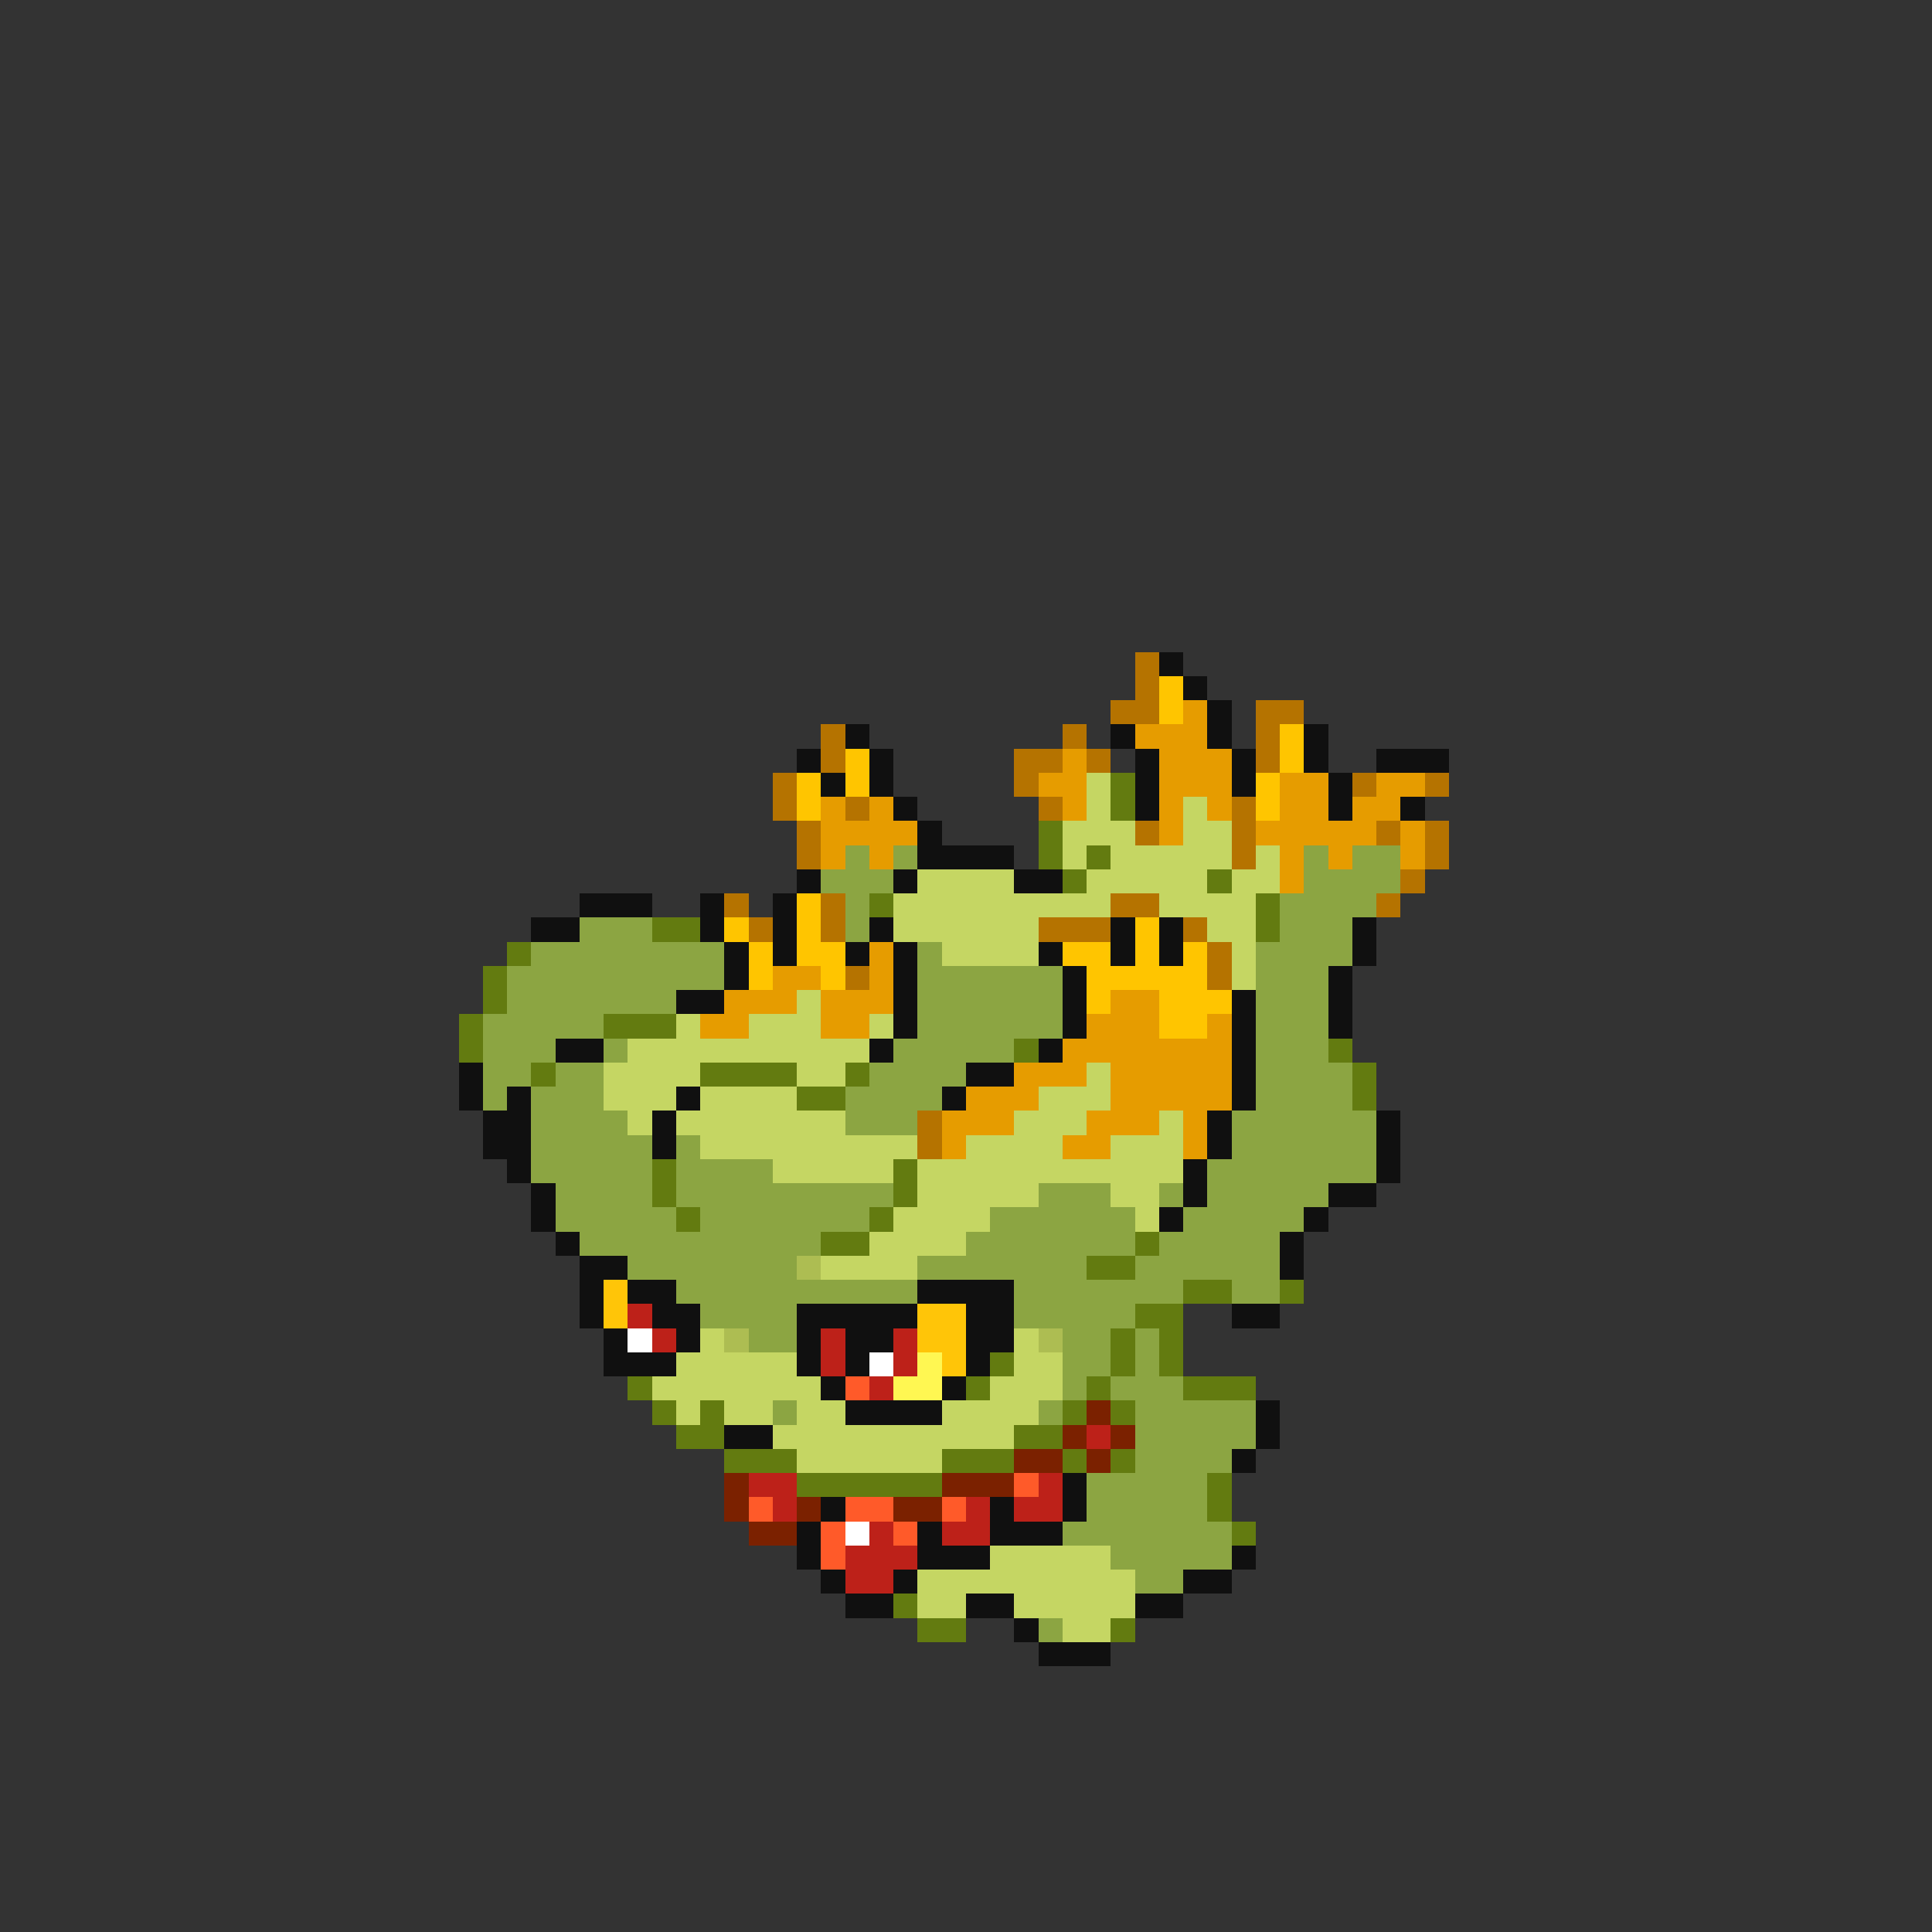 <svg xmlns="http://www.w3.org/2000/svg" viewBox="0 -0.5 80 80" shape-rendering="crispEdges">
<rect x="0" y="-0.5" width="80" height="80" fill="#333333" stroke="none"/>
<path stroke="#b57300" d="M47 27h1M47 28h1M46 29h2M52 29h2M34 30h1M44 30h1M52 30h1M34 31h1M42 31h2M45 31h1M52 31h1M32 32h1M42 32h1M56 32h1M59 32h1M32 33h1M35 33h1M43 33h1M51 33h1M33 34h1M47 34h1M51 34h1M57 34h1M59 34h1M33 35h1M51 35h1M59 35h1M58 36h1M30 37h1M34 37h1M46 37h2M57 37h1M31 38h1M34 38h1M43 38h3M49 38h1M50 39h1M35 40h1M50 40h1M38 46h1M38 47h1" />
<path stroke="#101010" d="M48 27h1M49 28h1M50 29h1M35 30h1M46 30h1M50 30h1M54 30h1M33 31h1M36 31h1M47 31h1M51 31h1M54 31h1M57 31h3M34 32h1M36 32h1M47 32h1M51 32h1M55 32h1M37 33h1M47 33h1M55 33h1M58 33h1M38 34h1M38 35h4M33 36h1M37 36h1M42 36h2M24 37h3M29 37h1M32 37h1M22 38h2M29 38h1M32 38h1M36 38h1M46 38h1M48 38h1M56 38h1M30 39h1M32 39h1M35 39h1M37 39h1M43 39h1M46 39h1M48 39h1M56 39h1M30 40h1M37 40h1M44 40h1M55 40h1M28 41h2M37 41h1M44 41h1M51 41h1M55 41h1M37 42h1M44 42h1M51 42h1M55 42h1M23 43h2M36 43h1M43 43h1M51 43h1M19 44h1M40 44h2M51 44h1M19 45h1M21 45h1M28 45h1M39 45h1M51 45h1M20 46h2M27 46h1M50 46h1M57 46h1M20 47h2M27 47h1M50 47h1M57 47h1M21 48h1M49 48h1M57 48h1M22 49h1M49 49h1M55 49h2M22 50h1M48 50h1M54 50h1M23 51h1M53 51h1M24 52h2M53 52h1M24 53h1M26 53h2M38 53h4M24 54h1M27 54h2M33 54h5M40 54h2M51 54h2M25 55h1M28 55h1M33 55h1M35 55h2M40 55h2M25 56h3M33 56h1M35 56h1M40 56h1M34 57h1M39 57h1M35 58h4M52 58h1M30 59h2M52 59h1M51 60h1M44 61h1M34 62h1M41 62h1M44 62h1M33 63h1M38 63h1M41 63h3M33 64h1M38 64h3M51 64h1M34 65h1M37 65h1M49 65h2M35 66h2M40 66h2M47 66h2M42 67h1M43 68h3" />
<path stroke="#ffc500" d="M48 28h1M48 29h1M53 30h1M35 31h1M53 31h1M33 32h1M35 32h1M52 32h1M33 33h1M52 33h1M33 37h1M30 38h1M33 38h1M47 38h1M31 39h1M33 39h2M44 39h2M47 39h1M49 39h1M31 40h1M34 40h1M45 40h5M45 41h1M48 41h3M48 42h2" />
<path stroke="#e69c00" d="M49 29h1M47 30h3M44 31h1M48 31h3M43 32h2M48 32h3M53 32h2M57 32h2M34 33h1M36 33h1M44 33h1M48 33h1M50 33h1M53 33h2M56 33h2M34 34h4M48 34h1M52 34h5M58 34h1M34 35h1M36 35h1M53 35h1M55 35h1M58 35h1M53 36h1M36 39h1M32 40h2M36 40h1M30 41h3M34 41h3M46 41h2M29 42h2M34 42h2M45 42h3M50 42h1M44 43h7M42 44h3M46 44h5M40 45h3M46 45h5M39 46h3M45 46h3M49 46h1M39 47h1M44 47h2M49 47h1" />
<path stroke="#c5d663" d="M45 32h1M45 33h1M49 33h1M44 34h3M49 34h2M44 35h1M46 35h5M52 35h1M38 36h4M45 36h5M51 36h2M37 37h9M48 37h4M37 38h6M50 38h2M39 39h4M51 39h1M51 40h1M33 41h1M28 42h1M31 42h3M36 42h1M26 43h10M25 44h4M33 44h2M45 44h1M25 45h3M29 45h4M43 45h3M26 46h1M28 46h7M42 46h3M48 46h1M29 47h9M40 47h4M46 47h3M32 48h5M38 48h11M38 49h5M46 49h2M37 50h4M47 50h1M36 51h4M34 52h4M29 55h1M42 55h1M28 56h5M42 56h2M27 57h7M41 57h3M28 58h1M30 58h2M33 58h2M39 58h4M32 59h10M33 60h6M41 64h5M38 65h9M38 66h2M42 66h5M44 67h2" />
<path stroke="#637b10" d="M46 32h1M46 33h1M43 34h1M43 35h1M45 35h1M44 36h1M50 36h1M36 37h1M52 37h1M27 38h2M52 38h1M21 39h1M20 40h1M20 41h1M19 42h1M25 42h3M19 43h1M42 43h1M55 43h1M22 44h1M29 44h4M35 44h1M56 44h1M33 45h2M56 45h1M27 48h1M37 48h1M27 49h1M37 49h1M28 50h1M36 50h1M34 51h2M47 51h1M45 52h2M49 53h2M53 53h1M47 54h2M46 55h1M48 55h1M41 56h1M46 56h1M48 56h1M26 57h1M40 57h1M45 57h1M49 57h3M27 58h1M29 58h1M44 58h1M46 58h1M28 59h2M42 59h2M30 60h3M39 60h3M44 60h1M46 60h1M33 61h6M50 61h1M50 62h1M51 63h1M37 66h1M38 67h2M46 67h1" />
<path stroke="#8ca542" d="M35 35h1M37 35h1M54 35h1M56 35h2M34 36h3M54 36h4M35 37h1M53 37h4M24 38h3M35 38h1M53 38h3M22 39h8M38 39h1M52 39h4M21 40h9M38 40h6M52 40h3M21 41h7M38 41h6M52 41h3M20 42h5M38 42h6M52 42h3M20 43h3M25 43h1M37 43h5M52 43h3M20 44h2M23 44h2M36 44h4M52 44h4M20 45h1M22 45h3M35 45h4M52 45h4M22 46h4M35 46h3M51 46h6M22 47h5M28 47h1M51 47h6M22 48h5M28 48h4M50 48h7M23 49h4M28 49h9M43 49h3M48 49h1M50 49h5M23 50h5M29 50h7M41 50h6M49 50h5M24 51h10M40 51h7M48 51h5M26 52h7M38 52h7M47 52h6M28 53h10M42 53h7M51 53h2M29 54h4M42 54h5M31 55h2M44 55h2M47 55h1M44 56h2M47 56h1M44 57h1M46 57h3M32 58h1M43 58h1M47 58h5M47 59h5M47 60h4M45 61h5M45 62h5M44 63h7M46 64h5M47 65h2M43 67h1" />
<path stroke="#adbd52" d="M33 52h1M30 55h1M43 55h1" />
<path stroke="#ffc508" d="M25 53h1M25 54h1M38 54h2M38 55h2M39 56h1" />
<path stroke="#bd2119" d="M26 54h1M27 55h1M34 55h1M37 55h1M34 56h1M37 56h1M36 57h1M45 59h1M31 61h2M43 61h1M32 62h1M40 62h1M42 62h2M36 63h1M39 63h2M35 64h3M35 65h2" />
<path stroke="#ffffff" d="M26 55h1M36 56h1M35 63h1" />
<path stroke="#fff752" d="M38 56h1M37 57h2" />
<path stroke="#ff5a29" d="M35 57h1M42 61h1M31 62h1M35 62h2M39 62h1M34 63h1M37 63h1M34 64h1" />
<path stroke="#7b2100" d="M45 58h1M44 59h1M46 59h1M42 60h2M45 60h1M30 61h1M39 61h3M30 62h1M33 62h1M37 62h2M31 63h2" />
</svg>